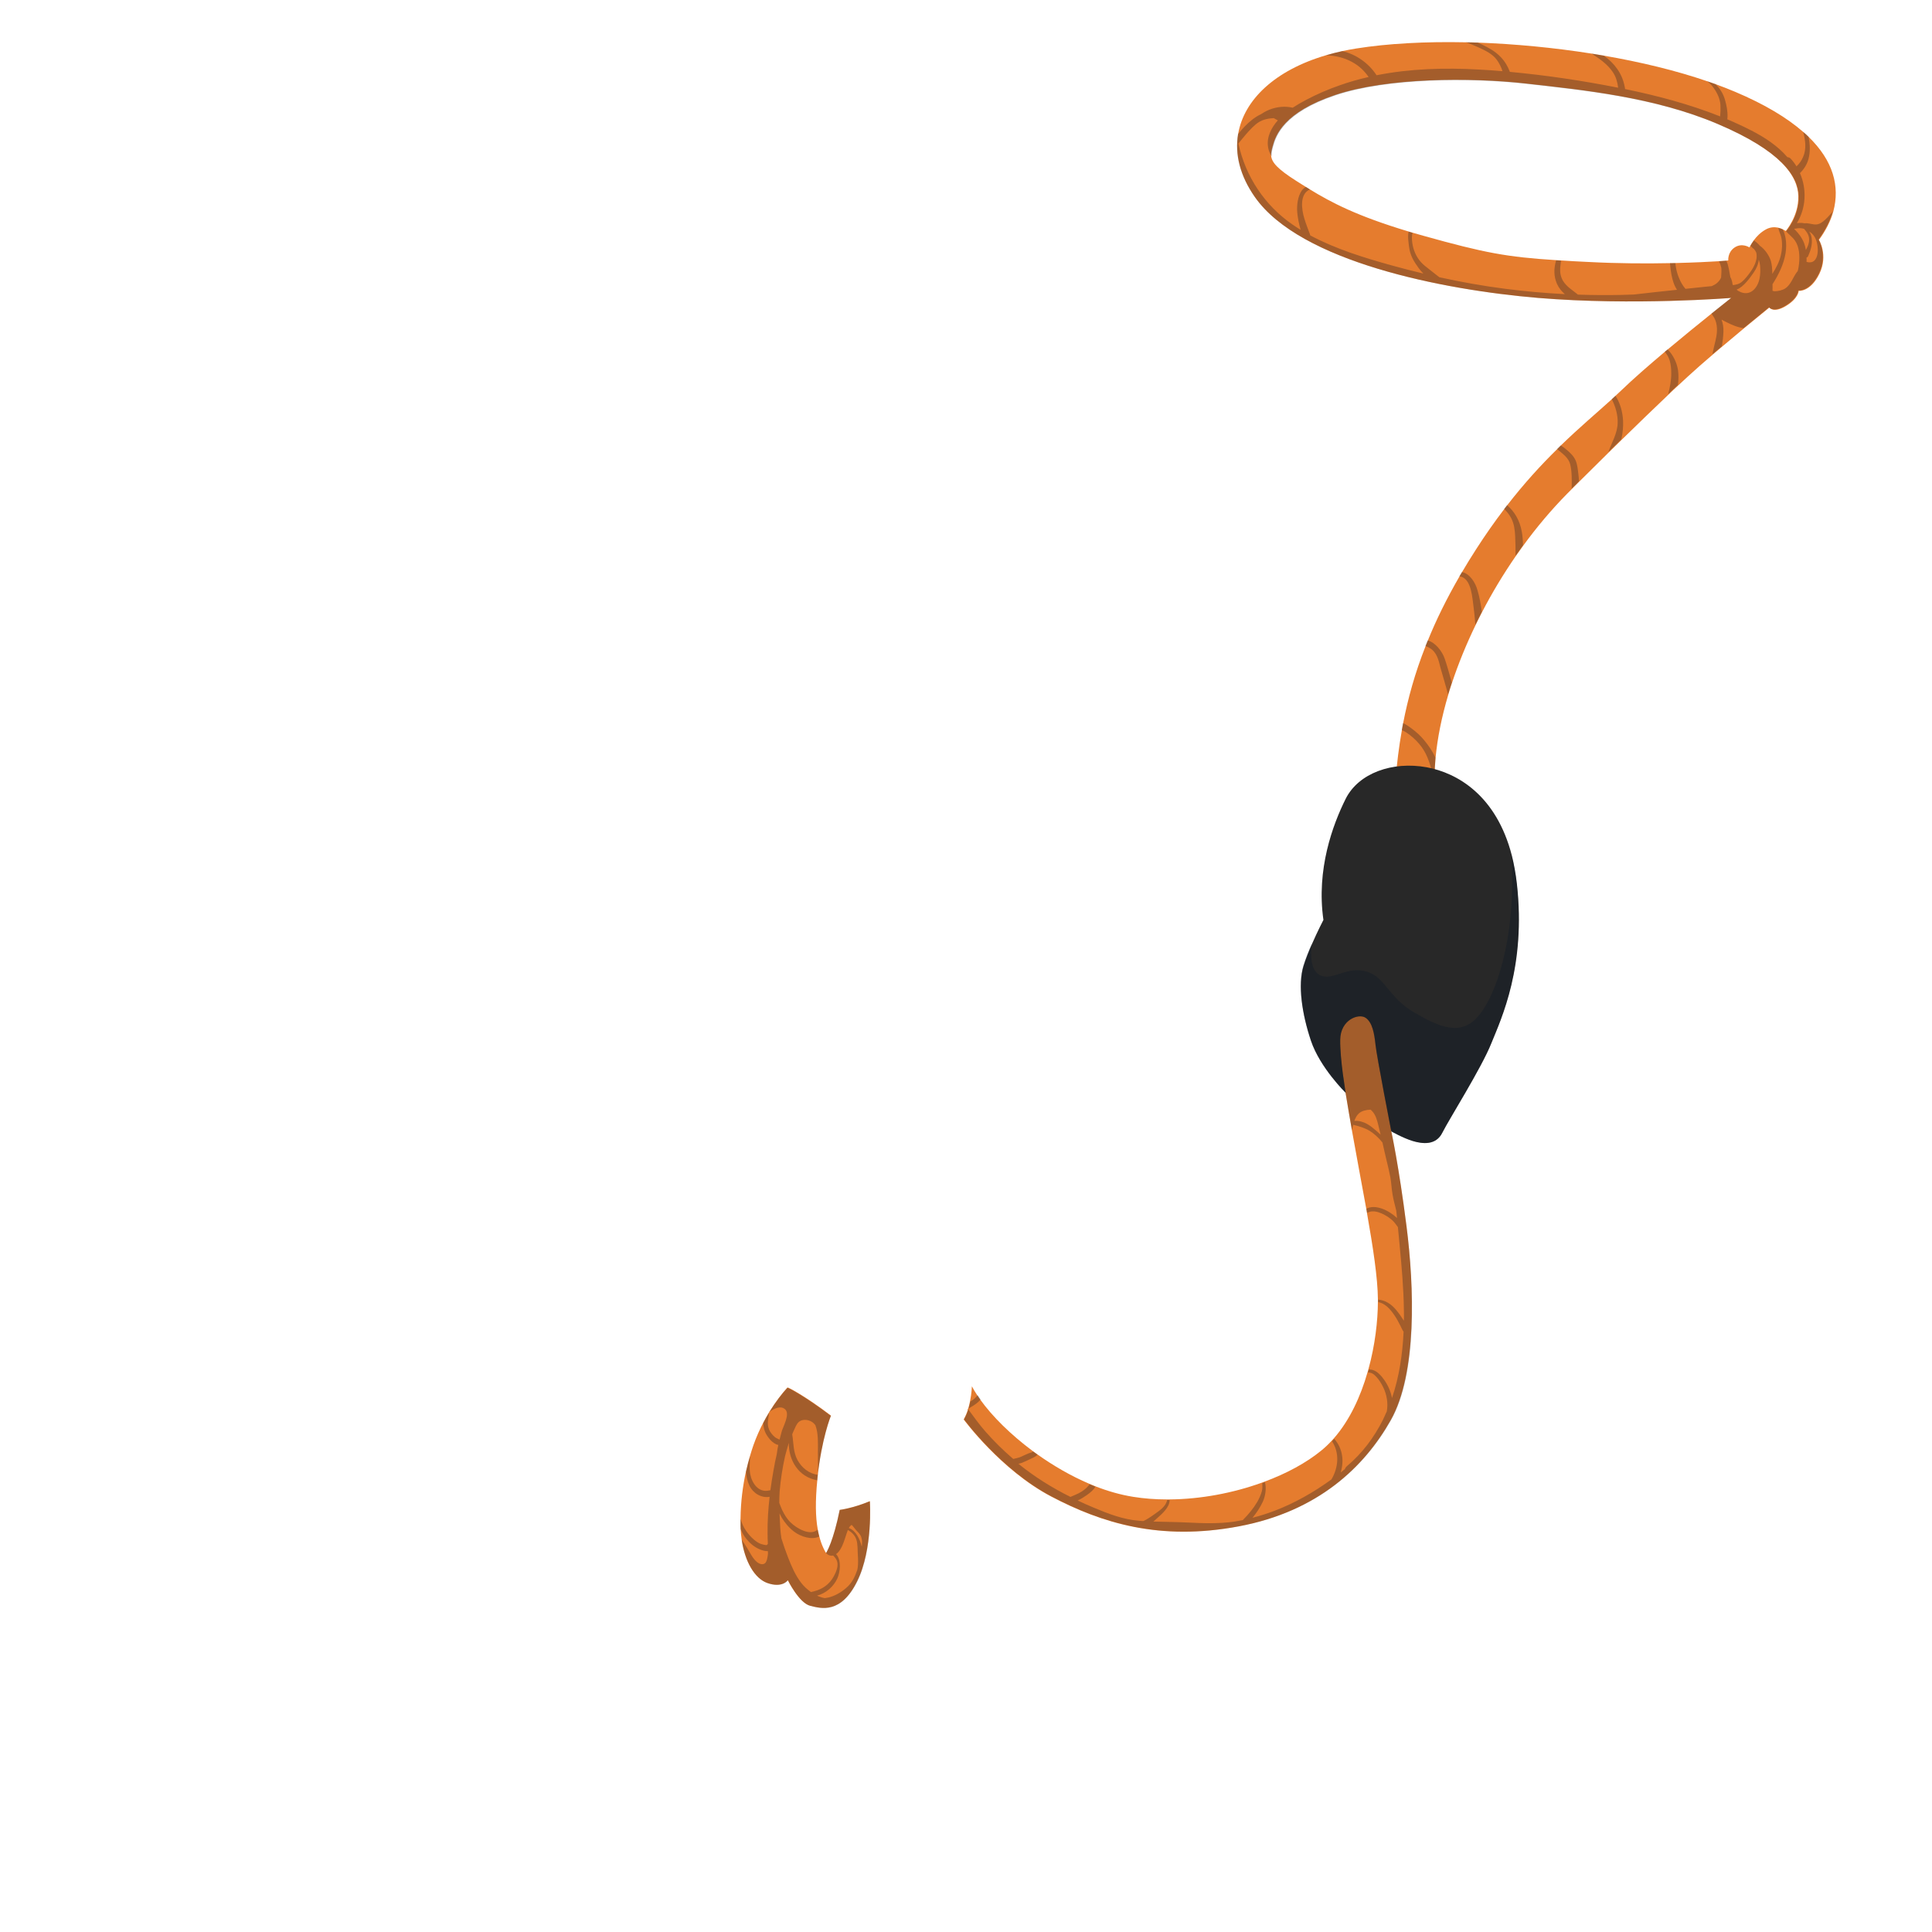 <?xml version="1.0" encoding="utf-8"?>
<!-- Generator: Adobe Illustrator 21.0.2, SVG Export Plug-In . SVG Version: 6.00 Build 0)  -->
<svg version="1.1" id="Layer_1" xmlns="http://www.w3.org/2000/svg" xmlns:xlink="http://www.w3.org/1999/xlink" x="0px" y="0px"
	 viewBox="0 0 2000 2000" enable-background="new 0 0 2000 2000" xml:space="preserve">
<g>
	<g id="_x30_1_x5F_Props_x5F_Lasso_x5F_Main_Asset">
		<path fill="#E57C2E" d="M900.5,1554c-17.8,7.4-31.2,9-31.2,9c-6.5,32.1-13.3,43.4-14.1,44.6c-0.2-0.2-0.3-0.4-0.5-0.6
			c-0.9-1.6-1.8-3.3-2.6-5.1c-1.6-3.5-2.9-7.3-4-11.6c-0.6-2.3-1.1-4.7-1.6-7.2c-2.3-12.8-2.6-29.1-0.4-51.1
			c0.1-0.8,0.2-1.6,0.2-2.4c4.2-40.6,13.9-64.2,13.9-64.2c-26.3-20-44.6-29.6-45-29.1c-5.8,6.3-12.3,14.8-18.5,24.8
			c-0.1,0.1-0.2,0.2-0.4,0.3c0,0.1,0,0.3,0,0.4c-2.1,3.4-4.1,7-6.1,10.8c-3.8,7.3-7.3,15.1-10.2,23.3c-1.3,3.7-2.5,7.5-3.6,11.3
			c-1.5,5.1-2.9,10.3-4.1,15.7c-3.4,15.4-5.5,31.7-5.7,48.7c0,2.6,0,5.1,0,7.7c0,1.1,0.1,2.1,0.1,3.1c0.2,3.8,0.5,7.4,1,10.9
			c3.3,23.4,13.5,40.8,26.6,45.4c15.6,5.5,21.2-2.9,21.2-2.9s11.6,23.6,23.2,26.5s31.8,8.4,48.5-25.2S900.5,1554,900.5,1554z"/>
		<path fill="#E57C2E" d="M1456,1269.2c-8-62.9-15.7-97.9-15.7-97.9l-4.3-115.1v-0.8l-2.9-1.5c-1.2-0.8-2.6-1.5-4-2.1l-38.6-20.3
			l-10.7,36.3c-2.9,6.4-3.9,14.2-2.8,19.5c0.6,2.8,2,5.2,4,6.9c0,0.8,0.1,1.7,0.3,2.5c0.6,2.8,2,5.3,4,7.2l0.7,2.5l6.9,24.9
			c2.1,12.9,4.3,25.7,6.5,38.3c5.1,28.6,10.3,56.2,14.9,81.4c0.2,1.4,0.5,2.8,0.7,4.2c6.4,36.3,11.2,67.5,11.4,89.9
			c0,0.5,0,1.1,0,1.6c0,0.3,0,0.6,0,0.9c-0.1,19.8-2.9,44.8-9.8,69.8c-0.3,1-0.6,2.1-0.9,3.1c-7.2,25.1-18.5,49.8-35,68.6
			c-0.7,0.8-1.5,1.7-2.3,2.5c-3.3,3.6-6.8,6.9-10.6,10c-15.5,12.7-36,23.8-59,32.3c-0.9,0.3-1.8,0.7-2.7,1
			c-29.6,10.7-63.3,17.1-95.8,17.3c-0.9,0-1.7,0-2.6,0c-11.8,0-23.5-0.9-34.7-2.7c-13.1-2.1-26.4-5.9-39.6-11.1c-2-0.8-4-1.6-6-2.5
			c-18.8-8-37.2-18.7-53.9-30.6c-1.6-1.1-3.1-2.3-4.7-3.4c-22.4-16.7-41.5-35.5-54.1-53.1c-1.1-1.5-2.1-3-3.1-4.5
			c-2.1-3.1-3.9-6.2-5.5-9.2c0,0-0.2,7.2-2,15.8c-0.5,2.4-1.1,4.8-1.8,7.3c-0.2,0.1-0.4,0.2-0.7,0.4c0.1,0.2,0.3,0.4,0.4,0.5
			c-1.1,3.6-2.6,7.1-4.4,10.3c0,0,38.2,52.2,90.4,79.7c52.2,27.5,112.4,46.4,194.3,31s129.9-61.4,157.3-109.9
			S1464,1332.1,1456,1269.2z"/>
		<path opacity="0.3" fill="#091426" enable-background="new    " d="M1002,1458.4c0.1,0.2,0.3,0.4,0.4,0.5c0.1-0.3,0.2-0.6,0.3-0.9
			C1002.5,1458.2,1002.3,1458.3,1002,1458.4z"/>
		<path opacity="0.3" fill="#091426" enable-background="new    " d="M1436,1055.4l-2.9-1.5c1.1,0.7,2,1.5,2.9,2.3V1055.4z"/>
		<path opacity="0.3" fill="#091426" enable-background="new    " d="M1388,1057.8c2.8-5.4,7.2-10.1,12-12.1
			c7.7-3.2,16.2-1.3,21.6,3.9c2.6,0.5,5.1,1.2,7.5,2.2l-38.6-20.3l-10.7,36.3C1381.8,1063.5,1384.5,1059.8,1388,1057.8z"/>
		<path opacity="0.3" fill="#091426" enable-background="new    " d="M1385.4,1103.9l0.7,2.5c0-0.6,0.1-1.2,0.1-1.8
			C1386,1104.4,1385.7,1104.1,1385.4,1103.9z"/>
		<path opacity="0.3" fill="#091426" enable-background="new    " d="M1379.8,1067.7c-2.9,6.4-3.9,14.2-2.8,19.5
			c0.6,2.8,2,5.2,4,6.9c0,0.8,0.1,1.7,0.3,2.5c0.6,2.8,2,5.3,4,7.2l-7.8-28.5L1379.8,1067.7z"/>
		<path opacity="0.3" fill="#091426" enable-background="new    " d="M1429.1,1051.8l4,2.1
			C1431.9,1053.1,1430.5,1052.4,1429.1,1051.8z"/>
		<path opacity="0.3" fill="#091426" enable-background="new    " d="M1005.3,1456.5c4-2.4,7.2-4.5,9.8-7.8c-1.1-1.5-2.1-3-3.1-4.5
			c-2,3-4.3,4.7-7.5,6.6c-0.5,2.4-1.1,4.8-1.8,7.3C1003.6,1457.5,1004.5,1457,1005.3,1456.5z"/>
		<path opacity="0.3" fill="#091426" enable-background="new    " d="M1060.9,1506.2c-2.5,1.2-5.1,2.5-7.8,3.1
			c-1.5,0.4-2.8,0.6-4.2,1c-10.3-8.8-19.9-18.3-28.8-28.4c-6.4-7.3-12-15.1-17.7-22.9c-1.1,3.6-2.6,7.1-4.4,10.3
			c0,0,38.2,52.2,90.4,79.7c52.2,27.5,112.4,46.4,194.3,31s129.9-61.4,157.3-109.9s24-137.8,16-200.8c-8-62.9-15.7-97.9-15.7-97.9
			l-4.3-115.1c-0.9-0.9-1.9-1.6-2.9-2.3l-4-2.1c-2.4-1-4.9-1.8-7.5-2.2c-5.4-5.1-13.9-7-21.6-3.9c-4.8,2-9.3,6.6-12,12.1
			c-3.5,2-6.2,5.7-8.1,10l-2.3,7.7l7.8,28.5c0.3,0.3,0.5,0.5,0.8,0.7c-0.1,0.6-0.1,1.2-0.1,1.8l6.9,24.9c2.1,12.9,4.3,25.7,6.5,38.3
			c0.4-1.4,0.7-2.9,1.1-4.3c0.1-0.4,0.2-0.7,0.3-1.1c5.7,1.4,11.6,3.1,16.7,6.1c4.8,2.9,9.8,7.5,13.5,12.2
			c1.4,6.1,2.7,12.2,4.2,18.3c1.4,5.9,2.9,11.8,4,17.7c1.1,6,1.2,12.1,2.3,18c0.9,5.6,2.5,11,3.8,16.5c0.1,0.7,0.1,1.3,0.2,2
			c0.2,1.9,0.4,3.8,0.6,5.7c-8.5-8.1-22.7-14.7-31.7-9.6c0.2,1.4,0.5,2.8,0.7,4.2c1.7-0.8,3.4-1.4,5.4-1.5c4.3-0.2,8.9,1.6,12.6,3.6
			c3,1.6,5.9,3.6,8.4,5.9c2.2,2,3.7,4.5,5.5,6.8c0.6,6.3,1.2,12.5,1.8,18.8c2.1,22.2,4.1,44.5,4.4,66.9c0.1,3.7,0.1,7.5,0,11.2
			c-2.5-4-5.3-7.9-8.3-11.5c-4.8-5.7-11-9.8-18.3-10.3c0,0.5,0,1.1,0,1.6c0,0.3,0,0.6,0,0.9c7.4,1.4,12.8,7.7,16.9,13.8
			c2.3,3.4,4.1,6.9,6,10.5c1.2,2.2,1.9,4.5,3.4,6.4c-1.1,23.3-4.5,46.5-12,68.6c-1.3-6.7-4.1-13.1-8.1-18.8c-3-4.2-7-8.9-12.2-10.3
			c-1.2-0.3-2.5-0.5-3.7-0.4c-0.3,1-0.6,2.1-0.9,3.1c3.2-0.1,5.8,1.3,8.6,4.4c3,3.2,5.4,7.2,7.3,11.1c3.7,7.8,5.1,16.3,3.6,24.8
			c-1.3,2.9-2.6,5.8-4,8.7c-9.2,18.3-21.4,34.6-37.1,47.8c-1.2,1-1.9,2.1-2.3,3.2c-1.4,1.2-2.9,2.3-4.3,3.5
			c3.6-12,2.1-24.9-6.7-34.8c-0.7,0.8-1.5,1.7-2.3,2.5c8,12.1,6.6,27.3-0.6,39.5c-18.2,13.2-38,24.5-59,32.5
			c-7.4,2.8-15,5.2-22.7,7.2c4.2-5.1,8-10.9,10.7-16.7c2.5-5.5,4-13.9,2.1-20.2c-0.9,0.3-1.8,0.7-2.7,1c0.1,2.7,0.3,5.4-0.4,8.3
			c-1.1,3.9-2.9,8-5,11.5c-3.8,6.4-8.9,12.6-14.2,17.9c-0.2,0.2-0.4,0.4-0.5,0.6c-3,0.6-6,1.1-9.1,1.6c-16,2.3-32.2,1.7-48.3,0.9
			c-11.7-0.6-23.5-0.6-35.3-1c1.4-1.1,2.6-2.2,3.7-3.2c5.4-4.9,13.1-11.3,13.2-19.1c-0.9,0-1.7,0-2.6,0c-1.2,6.7-7.8,10.9-13.1,14.7
			c-2.2,1.6-4.4,3.1-6.7,4.5c-1,0.6-2.9,1.8-4.8,2.6c-1.5-0.1-3-0.2-4.4-0.3c-16.5-1.3-31.8-7.2-47-13.6c-5.6-2.3-11.1-4.8-16.6-7.4
			c3.6-1.6,7.1-3.9,9.9-5.9c3.1-2.2,6.5-5,8.5-8.4c-2-0.8-4-1.6-6-2.5c-2.2,2.9-4.7,5.3-8.3,7.6c-3.7,2.4-7.8,3.7-11.6,5.5
			c-19-9.5-37.1-20.7-53.7-34.2c0,0,0,0-0.1-0.1c1.2-0.3,2.4-0.6,3.6-1c2.6-1,5.1-2.3,7.6-3.4c2.7-1.3,6.3-2.7,8.6-5
			c-1.6-1.1-3.1-2.3-4.7-3.4c-0.4,0.3-0.9,0.7-1.4,1C1065.6,1504.1,1063.2,1505.1,1060.9,1506.2z M1420.4,1167
			c-3.4-2.6-6.9-4.8-11.1-5.9c-2.8-0.8-5-1-7.3-0.7c1-2.9,2.4-5.7,4.7-7.8c3.1-2.8,7.8-3.7,12.1-3.9c0.6,0.5,1.1,1,1.6,1.5
			c3.5,3.7,5,8.8,6.2,13.7c0.9,3.6,1.8,7.1,2.6,10.7C1426.4,1172,1423.5,1169.4,1420.4,1167z"/>
		<g>
			<path fill="none" d="M1795.9,256.2c7.6-5,15.2,0,15.2,0s0.3-0.7,1-1.9c0.7-1.3,1.9-3.3,3.5-5.4c2.7-3.7,6.7-7.9,12-11
				c4.7-2.7,9.3-2.9,12.9-2.2c1.8,0.3,3.4,0.9,4.6,1.5c1.5,0.6,2.5,1.3,3.1,1.7c0.3,0.2,0.5,0.3,0.5,0.3s13.3-15.2,13-36
				c-0.4-20.8-18-47-83.7-74.9s-139.7-35.2-197.9-41.7c-58.2-6.6-144.4-6.1-197.8,11.8s-61.7,41.6-64.8,53.2c-1,3.7-1.8,6.8-1.5,9.9
				c0.7,6.7,6.4,13.3,25.9,25.8c3.2,2,6.4,4.1,9.7,6.1c1.4,0.9,2.8,1.7,4.2,2.6c22.6,13.9,49.3,27.8,102.3,43.7
				c1.3,0.4,2.7,0.8,4,1.2c3.7,1.1,7.6,2.2,11.6,3.3c63.2,17.7,86.6,22,137.2,25.2c1.6,0.1,3.3,0.2,5,0.3c8.7,0.5,18.2,1,28.8,1.6
				c30.7,1.6,60,1.6,84.1,1.2c1.9,0,3.8-0.1,5.6-0.1c20-0.5,35.9-1.3,45.3-1.9c3.4-0.2,5.9-0.4,7.6-0.5c1.4-0.1,2.1-0.2,2.1-0.2
				S1788.3,261.2,1795.9,256.2z"/>
			<path fill="#E57C2E" d="M1872.1,141.5c-1.7-1.7-3.6-3.4-5.5-5C1850,122,1826.9,108,1796.1,95c-6.5-2.7-13.2-5.4-20.2-7.9
				c-2.8-1-5.7-2-8.6-3c-32.3-11.1-68.9-19.9-107-26.5c-4.2-0.7-8.4-1.4-12.6-2.1c-39.1-6.2-79.4-10-117.9-11.4
				c-4.1-0.1-8.1-0.3-12.1-0.3c-41.9-0.9-81.1,1.2-113.7,6.4c-5,0.8-9.8,1.7-14.5,2.7c-5.8,1.3-11.4,2.7-16.8,4.3
				c-52.8,15.5-85,46.1-91,81.6c-3.5,20.7,1.9,43.1,17.4,65.2c46.9,66.9,194.3,96.1,293.2,104.4c98.9,8.2,199.8,0,199.8,0
				s-8.1,6.4-20.3,16.2c-12.4,9.9-29,23.4-45.6,37.3c-0.9,0.8-1.8,1.5-2.8,2.3c-16.6,14-32.9,28.2-44.7,39.6c-2.1,2-4.3,4.1-6.5,6.1
				c-1.2,1.1-2.5,2.3-3.8,3.5c-15.2,13.8-33.1,28.8-52.8,47.9c-1.3,1.2-2.6,2.5-3.8,3.8c-16.3,16-33.7,34.9-51.7,58.1
				c-1,1.3-2,2.6-3,3.9c-9.6,12.6-19.3,26.3-29.1,41.6c-5.2,8-10,15.9-14.6,23.7c-0.9,1.5-1.7,2.9-2.6,4.4
				c-13.4,23.2-24.2,45.2-32.8,66.5c-0.8,1.9-1.5,3.8-2.3,5.7c-10.9,27.6-18.2,53.9-23.2,79.8c-0.5,2.4-0.9,4.8-1.3,7.2
				c-3.1,17.2-5.1,34.3-6.6,51.5h40.5c0-1.4,0-2.8,0-4.2c0.1-6.1,0.4-12.4,1-18.8c1.9-20.3,6.3-42.3,13.1-65.2
				c1.2-4.1,2.5-8.2,3.9-12.4c6.5-19.6,14.7-39.8,24.4-59.8c2.2-4.5,4.4-9,6.7-13.4c10.2-19.7,21.9-39.2,34.9-58
				c2.5-3.6,5.1-7.2,7.7-10.8c13.9-19.1,29.2-37.3,45.7-54c1.5-1.5,3-3.1,4.7-4.7c2.4-2.4,4.9-4.9,7.6-7.6
				c8.8-8.8,19.3-19.2,30.5-30.2c4.3-4.3,8.8-8.6,13.3-13c16.8-16.4,34-33.1,48.6-46.9c3.5-3.4,6.9-6.6,10.1-9.5
				c3.4-3.2,6.7-6.2,9.6-8.9c7.7-7.1,16.8-15.1,26.2-23.1c3.2-2.8,6.5-5.6,9.8-8.3c7.8-6.6,15.5-13,22.3-18.7
				c15.2-12.5,26.4-21.6,26.4-21.6s4.3,6.2,17.3-1.7s13.1-15.6,13.1-15.6s12.2,1.4,21.5-17.8s-0.5-35-0.5-35
				c7-9.6,12.1-19.5,14.9-29.6C1904.7,192.9,1897.9,166.5,1872.1,141.5z M1779.6,270.4c-9.5,0.6-25.4,1.4-45.3,1.9
				c-1.8,0-3.7,0.1-5.6,0.1c-24.1,0.5-53.4,0.4-84.1-1.2c-10.6-0.5-20.1-1-28.8-1.6c-1.7-0.1-3.3-0.2-5-0.3
				c-50.6-3.2-74-7.5-137.2-25.2c-4-1.1-7.8-2.2-11.6-3.3c-1.4-0.4-2.7-0.8-4-1.2c-53-15.9-79.6-29.8-102.3-43.7
				c-1.4-0.9-2.8-1.7-4.2-2.6c-3.3-2-6.5-4.1-9.7-6.1c-19.5-12.4-25.2-19.1-25.9-25.8c-0.3-3.1,0.5-6.2,1.5-9.9
				c3.1-11.6,11.4-35.3,64.8-53.2s139.5-18.4,197.8-11.8c58.2,6.6,132.3,13.8,197.9,41.7c65.7,27.9,83.3,54.1,83.7,74.9
				c0.4,20.8-13,36-13,36s-0.2-0.1-0.5-0.3c-0.6-0.4-1.7-1-3.1-1.7c-1.3-0.6-2.8-1.1-4.6-1.5c-3.6-0.7-8.2-0.6-12.9,2.2
				c-5.3,3-9.3,7.3-12,11c-1.6,2.1-2.7,4.1-3.5,5.4c-0.7,1.2-1,1.9-1,1.9s-7.6-5-15.2,0s-6.7,13.5-6.7,13.5s-0.7,0.1-2.1,0.2
				C1785.5,270,1783,270.2,1779.6,270.4z"/>
		</g>
		<path opacity="0.3" fill="#091426" enable-background="new    " d="M794.5,1638.8c15.6,5.5,21.2-2.9,21.2-2.9s11.6,23.6,23.2,26.5
			s31.8,8.4,48.5-25.2s13-83.1,13-83.1c-17.8,7.4-31.2,9-31.2,9c-6.5,32.1-13.3,43.4-14.1,44.6c0.9,1,2,1.8,3.3,2.3
			c1.4,0.5,2.8,0.6,4.1,0.3c2.8,2.7,4.8,5.7,4.5,10.2c-0.2,4.5-3.2,10.7-5.7,14.3c-5.5,7.9-12.9,11.4-21.8,13.3
			c-3.8-2.7-7.3-5.9-10-9.4c-6.2-8-10.2-17.4-13.8-26.7c-2.5-6.5-4.8-12.9-6.8-19.5c-1.1-6.9-1.4-14-1.7-20.8
			c-0.1-1.7-0.1-3.4-0.2-5c0.7,1.5,1.4,2.9,2.2,4.3c3.4,5.6,7.7,10.7,12.9,14.6c6.7,5.1,18.2,8.9,25.9,5c-0.6-2.3-1.1-4.7-1.6-7.2
			c-7.6,7.1-21.8-1.3-28-7.4c-3.8-3.7-6.5-8.2-8.8-13c-1.1-2.3-1.9-4.8-2.9-7.2c0-4,0.1-8,0.4-12.1c1-12,2.9-24.1,5.5-35.9
			c0.6-2,1.1-4,1.6-6c0.9-2.8,1.6-5.7,2.4-8.2c-0.3,18.2,10.1,35.4,29.4,38.8c0.1-0.8,0.2-1.6,0.2-2.4c4.2-40.6,13.9-64.2,13.9-64.2
			c-26.3-20-44.6-29.6-45-29.1c-5.8,6.3-12.3,14.8-18.5,24.8c4.8-3.4,11.2-6.6,15.8-2.9c6.2,4.9-2,18.3-3.4,24
			c-0.6,2.5-1.3,5.1-2,7.7c-1.5-0.8-3.3-1.4-4.7-2.5c-2.6-2.1-4.7-4.8-6.1-7.8c-2.7-6.2-0.6-11.8,0-17.8c-2.1,3.4-4.1,7-6.1,10.8
			c0.1,3.4,0.8,6.7,2,9.5c2,4.7,7.7,12.3,13.6,13.3c-0.7,3.1-1.2,6.1-1.5,9.1c-1.4,5.8-2.5,11.6-3.5,17.4
			c-1.2,6.8-2.3,13.6-3.2,20.5c-0.4-0.1-0.8,0-1.2,0.1c-11.1,2.6-17.9-7.4-19.7-17c-1-5.6-0.4-11.2-0.2-16.8c0-0.5,0-1,0-1.5
			c-1.5,5.1-2.9,10.3-4.1,15.7c0.2,5,1.3,9.8,3.4,14.4c3.7,7.9,12.2,13.3,21,11.8c-1.5,12.9-2.3,25.8-2.1,38.6
			c0,3.4,0.1,6.7,0.3,10.1c-0.3,0.3-0.6,0.6-0.8,1c-0.5,0.9-5.6-0.7-6.4-0.9c-2.7-1-5.1-2.7-7.2-4.5c-3.1-2.6-5.8-5.7-8.1-9
			c-2.8-4-4.6-8.3-5.8-12.7c0,2.6,0,5.1,0,7.7c0,1.1,0.1,2.1,0.1,3.1c1.5,3.7,3.5,7.3,6.2,10.5c3.8,4.6,8.5,8.5,14.1,10.7
			c2.2,0.9,5.3,1.8,7.9,1.6c0.1,1.1,0.1,2,0.1,2.8c-0.3,2.6-0.9,7.6-2.9,9.6c-2.3,2.2-5.9,0.9-8-0.7c-4.8-3.6-7.6-10.1-10.8-15.1
			c-1.8-2.8-3.6-5.7-5.5-8.4C771.2,1616.7,781.4,1634.1,794.5,1638.8z M880,1579.9c1.6-1.9,1.9-1.3,3.3,0.5c0.8,1,1.6,2.1,2.5,3.1
			c2.2,2.5,4.8,4.6,5.8,7.8c1.1,3.1,0.9,6.6,0.5,9.8c-1.9-7.7-6.1-16.7-13.4-19.3C879,1581.2,879.5,1580.5,880,1579.9z
			 M866.7,1634.2c3.1-6.8,4.6-19.2-1.2-25.4c1.6-1.1,3-2.7,4-4.3c3.3-5,4.8-10.8,6.7-16.4c0.4-1.3,0.9-2.8,1.5-4.3
			c4.1,2.4,7.4,5.5,8.9,10.3c1.4,4.4,1.1,10.4,1.4,15.1c0.3,4.6,0.5,9.1-0.1,13.7c-0.1,0.7-0.2,1.4-0.4,2.1c0,0.1-0.1,0.3-0.1,0.4
			c-2.6,7.3-5.4,13.3-11.4,18.4c-5.2,4.5-11.4,8.2-18.2,9.9c-1.3,0.3-2.7,0.5-4,0.7c-2.7-0.5-5.4-1.4-8-2.6
			C855,1649.4,862.9,1642.5,866.7,1634.2z M821.2,1482.1c0.9-1.9,1.7-3.8,2.6-5.7c0.8-1.6,1.8-3.2,3-4.3c4.4-3.9,12-2.4,15.8,1.5
			c0.5,0.6,1,1.2,1.5,1.8c3.2,8.6,2.6,18.7,2.6,27.6c0,5.4,0.1,10.8,0.1,16.3c0,2.5-0.1,5,0,7.4c-9.1-1-16.8-7.2-21.2-15.2
			c-4.6-8.5-4-17.6-5.5-26.7C820.4,1483.9,820.8,1483,821.2,1482.1z"/>
		<g opacity="0.3">
			<path fill="#091426" d="M1461,753.9c-2.3-1.7-5.4-3.9-8.6-5.4c-0.5,2.4-0.9,4.8-1.3,7.2c1.7,0.8,3.4,1.6,4.8,2.6
				c4.8,3.2,9.2,7.1,13,11.5c8,9.2,11.1,19.5,14.1,31.1h0.1c0.4,1,1.1,1.8,1.9,2.2c0.1-6.1,0.4-12.4,1-18.8
				c-3-6.5-7.2-12.6-11.6-17.9C1470.5,761.6,1465.9,757.5,1461,753.9z"/>
			<path fill="#091426" d="M1477.9,663c-0.8,1.9-1.5,3.8-2.3,5.7c2.7,1.1,5.3,2.4,7.4,4.3c5.2,4.8,6.6,12.1,8.3,18.7
				c2.5,9,5.4,18.1,7.7,27.2c1.2-4.1,2.5-8.2,3.9-12.4c-2.4-8.3-4.6-16.6-7.4-24.8C1493.1,674.7,1486.1,665,1477.9,663z"/>
			<path fill="#091426" d="M1513.3,592.2c-0.9,1.5-1.7,2.9-2.6,4.4c11,1.2,12.9,17.4,14.1,26.6c1.1,7.9,1.9,15.7,2.5,23.6
				c2.2-4.5,4.4-9,6.7-13.4c-1-7.6-2.4-15.2-4.5-22.4C1527.3,603.1,1521.5,593.7,1513.3,592.2z"/>
			<path fill="#091426" d="M1560.1,522.9c-1,1.3-2,2.6-3,3.9c2.8,2.9,5.4,5.9,7.3,9.6c3,5.8,3.8,12.2,4.1,18.7
				c0.3,6.3,0.4,12.6,0.4,18.9c0,0.4,0,0.9,0,1.3c2.5-3.6,5.1-7.2,7.7-10.8c-0.1-4.8-0.4-9.7-1.3-14.4
				C1573.2,538.9,1568.2,530,1560.1,522.9z"/>
			<path fill="#091426" d="M1631.1,476.7c-1.9-4.4-5.5-7.9-9.1-10.9c-1.9-1.6-4-3.3-6.3-4.7c-1.3,1.2-2.6,2.5-3.8,3.8
				c5.4,4.6,11.9,8.8,13.6,15.9c1.9,7.8,1.6,16.7,1.5,25c2.4-2.4,4.9-4.9,7.6-7.6c-0.2-2.3-0.3-4.6-0.6-6.8
				C1633.4,486.5,1633,481.2,1631.1,476.7z"/>
			<path fill="#091426" d="M1680.2,435.7c-0.5-9.5-2.9-18.3-7.9-26c-1.2,1.1-2.5,2.3-3.8,3.5c3.9,7.7,6.4,16.3,6.1,24.8
				c-0.3,10.7-6.1,20-9.6,29.9c4.3-4.3,8.8-8.6,13.3-13c0.1-0.2,0.1-0.4,0.2-0.6C1679.8,448.3,1680.5,441.8,1680.2,435.7z"/>
			<path fill="#091426" d="M1737.1,383.4c-1.1-7.6-5-16.2-10.9-21.7c-0.9,0.8-1.8,1.5-2.8,2.3c2.2,2.8,4,5.7,5.1,9.3
				c1.2,4.2,1.6,8.9,1.6,13.3c0,7.3-1.4,14.4-3.2,21.4c3.5-3.4,6.9-6.6,10.1-9.5C1737.6,393.5,1737.8,388.5,1737.1,383.4z"/>
			<path fill="#091426" d="M1848.4,316.3c13-7.8,13.1-15.6,13.1-15.6s12.2,1.4,21.5-17.8s-0.5-35-0.5-35c7-9.6,12.1-19.5,14.9-29.6
				c-0.1,0.2-0.2,0.4-0.3,0.6c-0.9,1.5-2.3,2.8-3.4,4.1c-2.6,2.8-5.4,5.9-8.7,7.8c-4.4,2.5-7.1,1.5-11.7,0.7c-1.7-0.3-3.4-0.6-5-0.3
				c-0.9-0.2-1.8-0.3-2.7-0.4c-1.8-0.1-3.6-0.1-5.5,0.2c9.6-15.6,10.4-35.3,3.2-51.8c0.3-0.3,0.6-0.6,0.9-0.9c3.7-3.8,6.7-8.8,8-14
				c1.9-7.3,1.5-15.2,0-22.7c-1.7-1.7-3.6-3.4-5.5-5c2.2,8.6,3.5,17.5-0.1,25.8c-1.6,3.8-3.9,7.1-6.9,9.8c-1.6-2.7-3.5-5.2-5.6-7.6
				c-1.2-1.3-2.5-1.9-3.8-1.9c-10-11.7-23.5-20.5-37.1-27.5c-8.2-4.2-16.6-8.1-25.1-11.7c0.1-0.7,0.1-1.4,0.2-2.1
				c0.3-6.4-1-12.4-2.7-18.4c-1.8-6.3-5.3-11.5-9.7-15.9c-2.8-1-5.7-2-8.6-3c2.5,2,4.8,4.2,6.6,6.8c3.7,5.2,6.7,11.3,7.1,17.8
				c0.2,3.8,0.1,7.9-0.3,11.8c-31.7-12.6-65.2-21.5-98.4-28.3c-1.1-7.3-3.5-14.3-8.2-20.9c-3.7-5.3-8.5-9.9-13.8-13.7
				c-4.2-0.7-8.4-1.4-12.6-2.1c8.2,5.4,16.4,10.9,22,19.3c3.2,4.8,4.7,10.3,5.4,16c-36.9-7.3-74.5-12.9-112.1-16.4
				c-2.1-5.7-5.2-11-9.7-15.6c-5.2-5.4-11.6-9-18.2-12.2c-1.7-0.8-3.5-1.7-5.3-2.5c-4.1-0.1-8.1-0.3-12.1-0.3
				c0.7,0.3,1.4,0.5,2.1,0.8c3.9,1.5,7.7,3.1,11.5,4.8c6.6,3.1,13.6,6.4,18.1,12.4c2.6,3.5,4.6,7.6,6,11.9
				c-8.1-0.7-16.3-1.3-24.4-1.7c-35.3-2-71.3-1-106,5.9c-8-12.4-21.3-21.8-35.5-25c-5.8,1.3-11.4,2.7-16.8,4.3
				c9.5,0.4,18.7,2.3,27.4,7.2c7,3.9,12.4,9.1,16.7,15.3c-10.1,2.3-20.1,5.1-29.9,8.6c-12.1,4.2-23.9,9.3-35.2,15.3
				c-4.5,2.4-9.1,5-13.5,7.9c-3-0.7-6-1-9.1-1c-8.5,0.2-16.6,2.8-23.5,7.6c-3.3,1.5-6.4,3.5-9.5,5.9c-5.4,4.2-10.1,9.4-14.5,14.8
				c-3.5,20.7,1.9,43.1,17.4,65.2c46.9,66.9,194.3,96.1,293.2,104.4c98.9,8.2,199.8,0,199.8,0s-8.1,6.4-20.3,16.2
				c0.9,1.4,1.9,2.8,2.8,4.3c2.6,4.6,3.2,10.3,2.8,15.4c-0.4,5.2-2,10.3-3.1,15.4c-0.5,2.3-1,4.7-1.5,7c3.2-2.8,6.5-5.6,9.8-8.3
				c0.8-5,1.4-10,1.6-15c0.1-4.2-0.4-8.6-2-12.5c1.8,1,3.5,1.8,4.9,2.5c5.6,2.8,11.7,5.5,17.9,6.3c15.2-12.5,26.4-21.6,26.4-21.6
				S1835.5,324.1,1848.4,316.3z M1878.4,245.1c5,7.7,6,30.1-8.3,26c0.1-1.5,0.1-3,0-4.5c0.6-0.1,1.2-0.5,1.6-1.3
				c2.6-5.7,4.7-12.5,3.7-18.9c-0.3-2.3-1.2-4.8-2.6-6.8C1875.1,241,1877,242.9,1878.4,245.1z M1863.9,236.2
				c1.3,0.1,2.5,0.3,3.7,0.7c3,3.6,5.3,6.6,5.2,11.7c-0.1,3.7-1.6,7-3.4,10.2c-0.2-1.4-0.5-2.8-0.9-4.2c-1.7-6.7-6.1-12.7-11.3-17.7
				C1859.4,236.5,1861.6,236.1,1863.9,236.2z M1821.4,288.7c-2,9.2-9.1,17.9-19.4,13.7c-1.7-0.7-3.1-1.5-4.3-2.6
				c7.3-2.7,14-12.4,17.5-17.4c2.9-4.1,5-8.8,5.5-13.6c0.6,1.9,1,3.8,1.3,5.9C1822.4,279.4,1822.4,284.1,1821.4,288.7z
				 M1821.8,254.4c-1.8-2.1-3.9-4.1-6.2-5.5c-1.6,2.1-2.7,4.1-3.5,5.4c1,1.5,2.4,2.6,3.8,3.7c0.8,1,1.5,2.1,2.1,3.3
				c0,0.1,0,0.1,0,0.2c0.1,0.3,0.2,0.7,0.3,1c1.1,6.7-2.4,13.6-6.4,19.2c-2.4,3.3-5.2,7-8.3,9.7c-3.1,2.7-6.2,3.2-9.6,3.8
				c-0.2-0.3-0.3-0.6-0.5-1c-0.2-2.2-0.8-4.4-1.8-6.5c-0.1-0.3-0.3-0.5-0.4-0.7c-1.2-5.8-1.8-12-4.2-17.1c-1.6,0.1-4.2,0.3-7.6,0.5
				c1.1,2.2,1.9,4.5,2.4,6.9c0.3,3.2,0,6.4-0.2,9.6c0,0.1,0,0.3,0,0.4c-0.1,0.1-0.2,0.3-0.2,0.4c-2,4.3-5.5,6.8-9.5,8.5
				c-2.8,0.2-5.6,0.6-8.2,0.8c-6.3,0.6-12.7,1.3-19,2c-2.9-3.3-5-7.1-6.7-11.2s-2.8-8.1-3.4-12.4c-0.2-1-0.2-2-0.3-3
				c-1.8,0-3.7,0.1-5.6,0.1c0.1,1.3,0.2,2.5,0.3,3.7c0.6,5.3,1.5,11,3.2,16c0.9,2.8,2.2,5.4,3.7,7.8c-14.6,1.5-29.2,3.1-43.8,4.8
				c-0.4,0-0.8,0.1-1.2,0.1c-4.3,0.2-8.5,0.3-12.8,0.4c-14.9,0.3-29.8,0.2-44.7-0.3c-5.3-4.4-11.5-7.9-15.3-14
				c-2.6-4.2-3.4-8.8-3.1-13.7c0.1-2.4,0.7-5,0.8-7.5c-1.7-0.1-3.3-0.2-5-0.3c-2.4,8.1-2.7,16.2,0.9,24.4c1.9,4.2,4.7,7.6,8.1,10.6
				c-20.8-1.1-41.5-2.9-62.1-5.6c-22.8-2.9-45.4-7-67.8-11.9c-4.9-3.7-9.7-7.7-14.6-11.5c-6.2-4.9-10.1-11.1-12.3-18.7
				c-1-3.6-1.5-7.3-1.5-11c0-1.6,0.3-3.2,0.6-4.8c-1.4-0.4-2.7-0.8-4-1.2c-1.2,5.1,0,11.8,0.5,15.9c1,8.6,5,15.2,10.1,22.1
				c1.4,1.9,3,3.7,4.7,5.4c-11.1-2.6-22.1-5.5-33-8.5c-28.4-7.9-57.8-16.9-84.1-31c-0.1-0.2-0.2-0.4-0.2-0.7c-2-5.6-4.3-11.2-6-16.9
				c-2.9-9.6-5-25.5,5.9-30c-1.4-0.9-2.8-1.7-4.2-2.6c-1.8,0.9-3.4,2.4-4.4,3.9c-4.1,6-5.2,15.2-4.6,22.3c0.5,6,1.8,12.2,3.5,18.2
				c-2.8-1.7-5.6-3.5-8.3-5.4c-29-19.9-48.8-50-56.1-83.9c1.2-1.5,2.4-3,3.6-4.5c4.5-5.4,9.1-11,14.5-15.5c5.6-4.6,11.7-6,18.5-6.3
				c1.4,0.7,2.8,1.5,4.2,2.3c-6.7,7.5-11.8,17.4-10.1,27.7c0.5,3.4,1.8,6.6,3.7,9.4c-0.3-3.1,0.5-6.2,1.5-9.9
				c3.1-11.6,11.4-35.3,64.8-53.2s139.5-18.4,197.8-11.8c58.2,6.6,132.3,13.8,197.9,41.7c65.7,27.9,83.3,54.1,83.7,74.9
				c0.4,20.8-13,36-13,36s-0.2-0.1-0.5-0.3c3,3.4,6.9,6.2,9.5,9.9c4.7,6.6,5,16,4.3,23.7c-0.3,2.8-0.7,5.5-1.5,8.2
				c-0.3,0.2-0.6,0.4-0.8,0.8c-4,5.3-6.1,12.9-11.9,16.8c-2.8,1.9-7.6,3-10.9,3c-0.9,0-1.6-0.2-2.4-0.5c0.1-2.3,0-4.5,0-6.8
				c6.2-9.6,11.7-20.8,13.5-32.1c0.8-5.2,0.9-10.4,0-15.6c-0.5-2.7-1.4-6.2-2.9-9c-1.3-0.6-2.8-1.1-4.6-1.5
				c0.6,3.6,2.7,7.1,3.3,10.8c1,5.7,0.7,11.6-0.6,17.2c-1.7,7.2-5,13.5-8.9,19.5c-0.1-4.6-0.3-9.3-1.6-13.7
				C1831.2,264.2,1827,258,1821.8,254.4z"/>
		</g>
	</g>
	<g id="_x30_1_x5F_Props_x5F_Lasso_x5F_Tentacle">
		<path fill="#282828" class="main-body-fill" d="M1570.3,915c-1.2-10.6-3-20.3-5.2-29.2c-16.1-62.8-57-85.8-88.1-91.5c-35.5-6.5-70.7,6-84,32.7
			s-30.5,72.8-23,125.3c0,0-5.9,11.3-11.7,24.6c-3.4,7.7-6.7,15.9-8.9,23.1c-6,19.5-1.7,49.3,7.7,77.3s36,54,36,54s-6-34-5.7-55
			s19.3-27.5,26.3-22.7s9,16,10.3,28.3s16.3,89.3,16.3,89.3s12.3,7,22.3,10s24,4.7,30.6-8.8c6.7-13.5,40.4-66.7,50.7-92.6
			C1554.3,1054.2,1579.8,1000.2,1570.3,915z"/>
	</g>
	<g id="_x30_1_x5F_Props_x5F_Lasso_x5F_TentacleShadow">
		<path opacity="0.3" fill="#091426" enable-background="new    " d="M1357,1077.3c9.3,28,36,54,36,54s-6-34-5.7-55
			s19.3-27.5,26.3-22.7s9,16,10.3,28.3s16.3,89.3,16.3,89.3s12.3,7,22.3,10s24,4.7,30.6-8.8c6.7-13.5,40.4-66.7,50.7-92.6
			c10.3-25.8,35.8-79.8,26.3-165c-1.2-10.6-3-20.3-5.2-29.2c0.7,16.8,0.9,37.7-0.8,58.2c-3.7,44.9-16.5,88.3-34.3,108.7
			s-40,10.7-66.3-4.7c-26.3-15.3-29.2-36.2-48.7-42s-33,8-45.7,4.7c-9.4-2.5-13.6-13.6-11.1-33.7c-3.4,7.7-6.7,15.9-8.9,23.1
			C1343.3,1019.5,1347.7,1049.3,1357,1077.3z"/>
	</g>
</g>
</svg>
